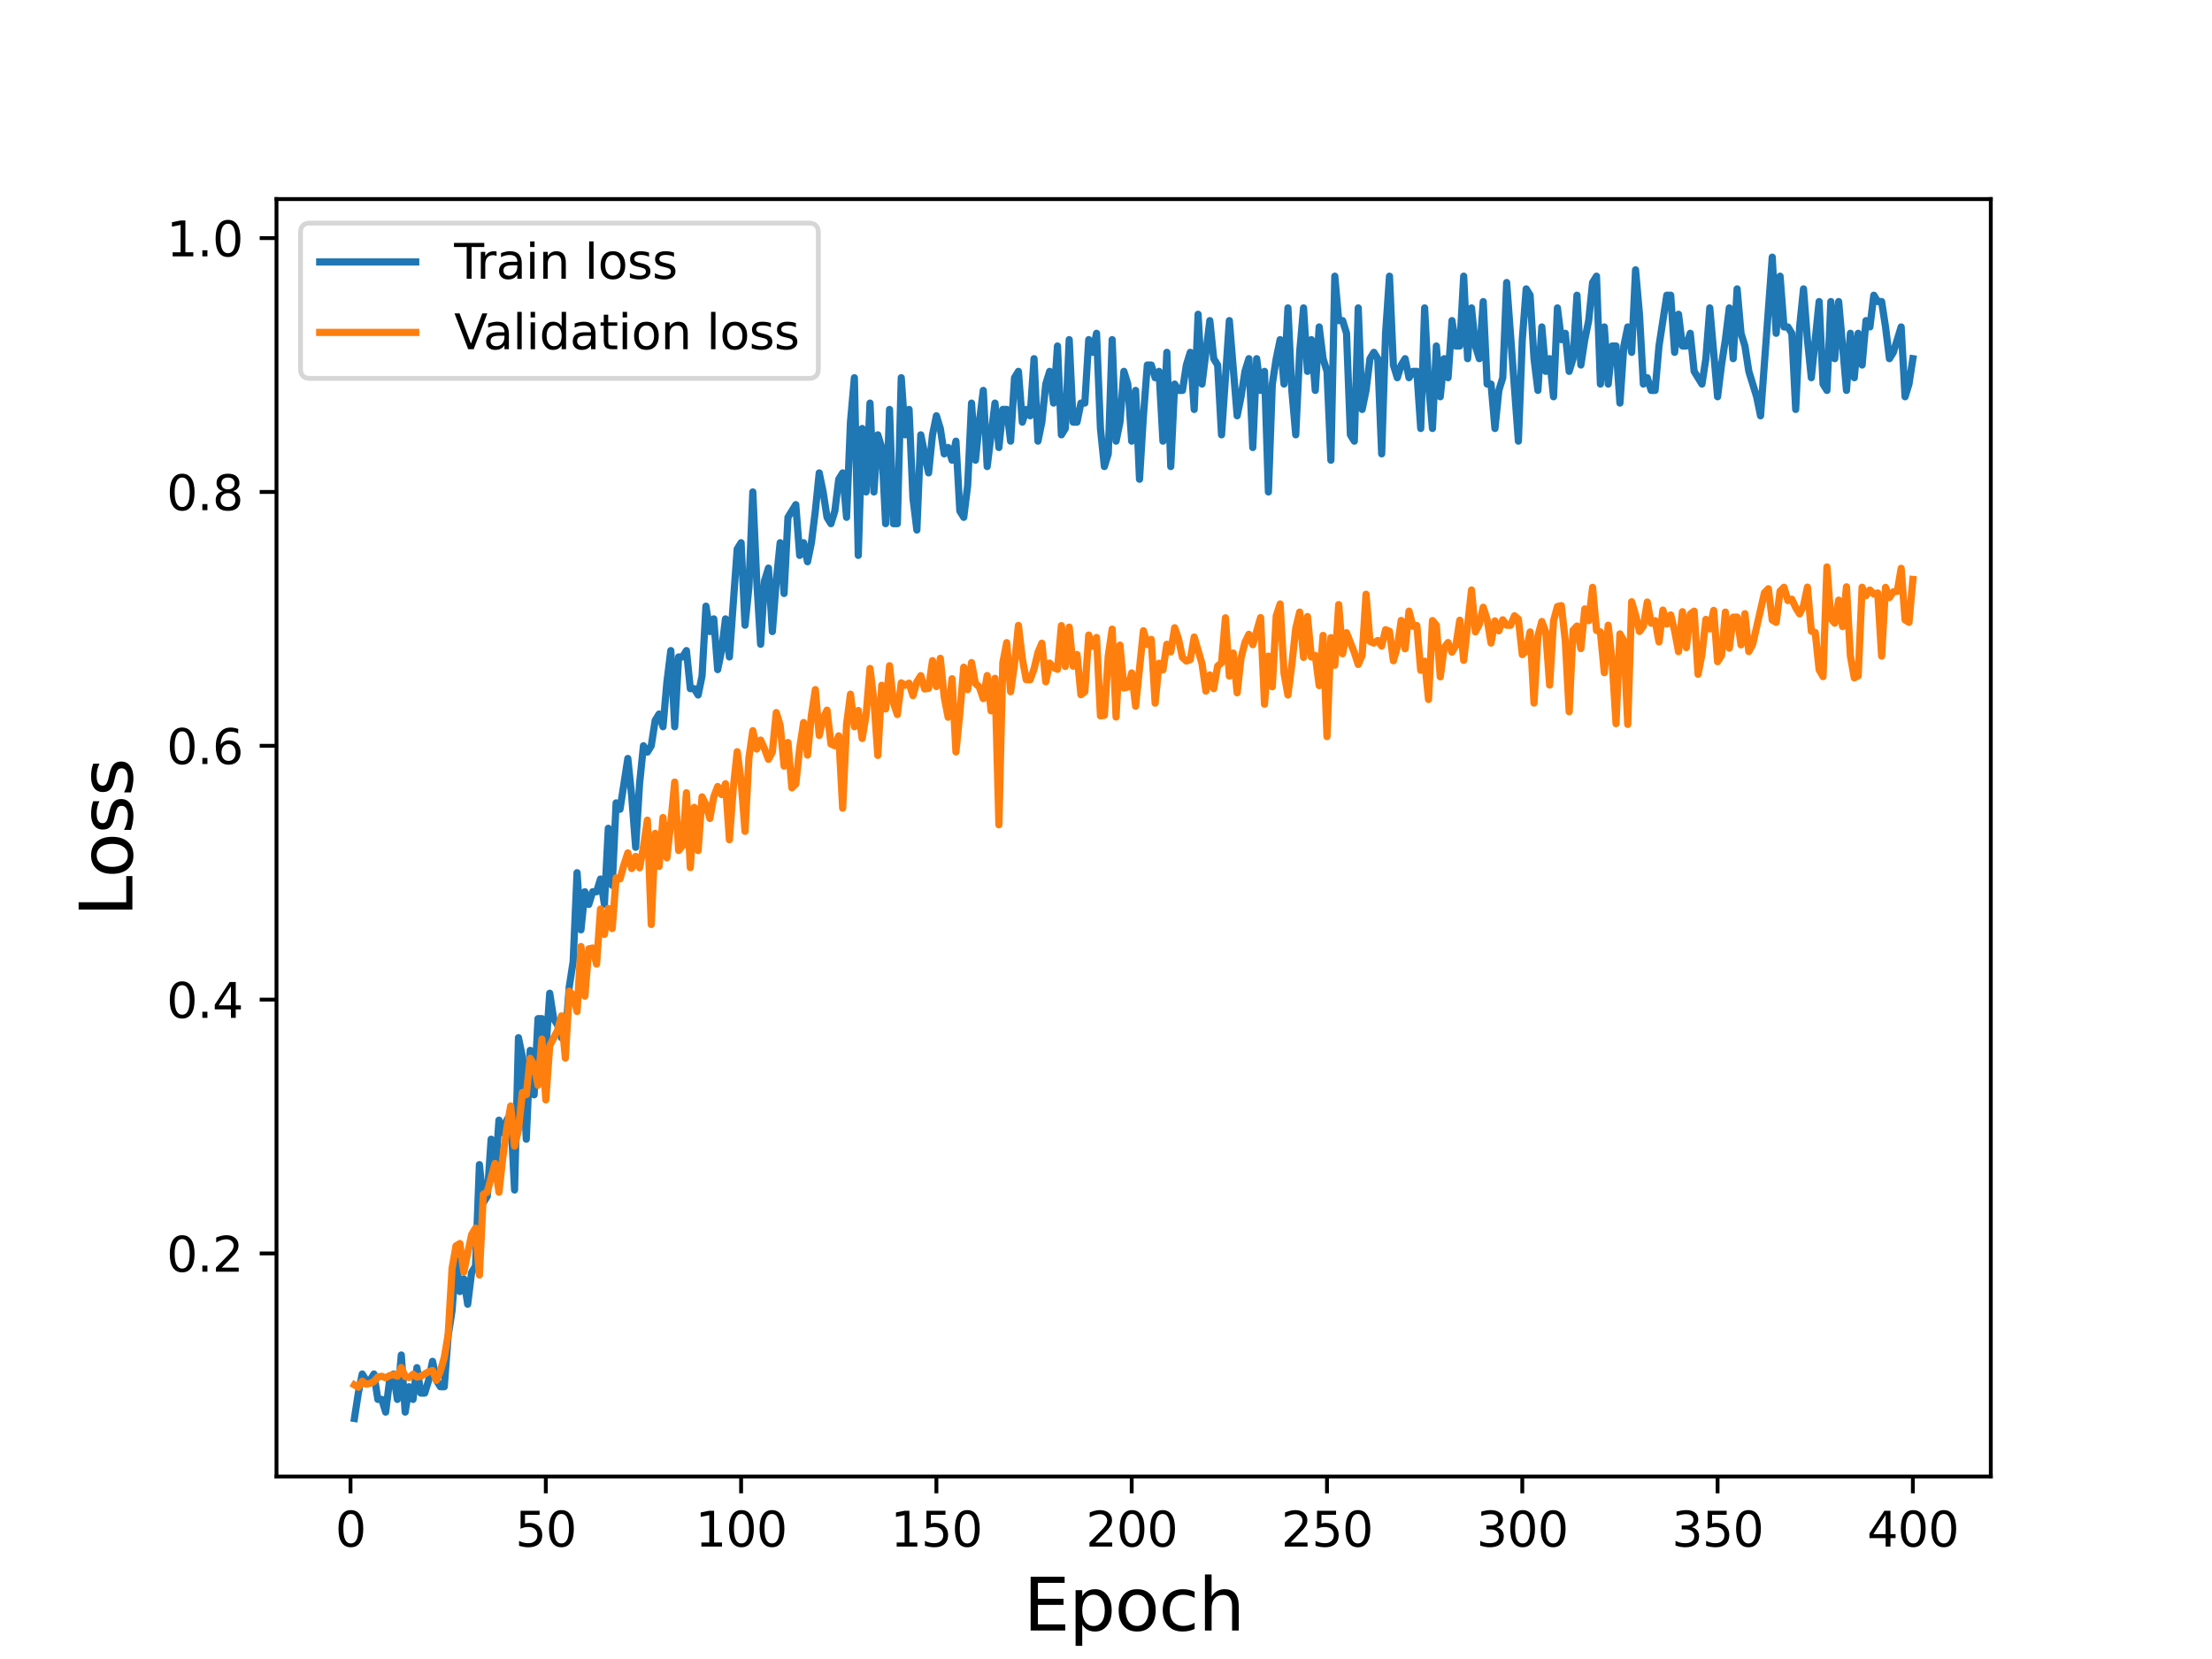 <?xml version="1.0" encoding="utf-8" standalone="no"?>
<!DOCTYPE svg PUBLIC "-//W3C//DTD SVG 1.1//EN"
  "http://www.w3.org/Graphics/SVG/1.1/DTD/svg11.dtd">
<svg height="345.6pt" version="1.1" viewBox="0 0 460.8 345.6" width="460.8pt" xmlns="http://www.w3.org/2000/svg" xmlns:xlink="http://www.w3.org/1999/xlink">
 <defs>
  <style type="text/css">*{stroke-linecap:butt;stroke-linejoin:round;}</style>
 </defs>
 <g id="figure_1">
  <g id="patch_1">
   <path d="M 0 345.6 
L 460.8 345.6 
L 460.8 0 
L 0 0 
z
" style="fill:#ffffff;"/>
  </g>
  <g id="axes_1">
   <g id="patch_2">
    <path d="M 57.6 307.584 
L 414.72 307.584 
L 414.72 41.472 
L 57.6 41.472 
z
" style="fill:#ffffff;"/>
   </g>
   <g id="matplotlib.axis_1">
    <g id="xtick_1">
     <g id="line2d_1">
      <defs>
       <path d="M 0 0 
L 0 3.5 
" id="m68adfc2b85" style="stroke:#000000;stroke-width:0.8;"/>
      </defs>
      <g>
       <use style="stroke:#000000;stroke-width:0.8;" x="73.019" xlink:href="#m68adfc2b85" y="307.584"/>
      </g>
     </g>
     <g id="text_1">
      <!-- 0 -->
      <g transform="translate(69.838 322.182)scale(0.1 -0.1)">
       <defs>
        <path d="M 2034 4250 
Q 1547 4250 1301 3770 
Q 1056 3291 1056 2328 
Q 1056 1369 1301 889 
Q 1547 409 2034 409 
Q 2525 409 2770 889 
Q 3016 1369 3016 2328 
Q 3016 3291 2770 3770 
Q 2525 4250 2034 4250 
z
M 2034 4750 
Q 2819 4750 3233 4129 
Q 3647 3509 3647 2328 
Q 3647 1150 3233 529 
Q 2819 -91 2034 -91 
Q 1250 -91 836 529 
Q 422 1150 422 2328 
Q 422 3509 836 4129 
Q 1250 4750 2034 4750 
z
" id="DejaVuSans-30" transform="scale(0.016)"/>
       </defs>
       <use xlink:href="#DejaVuSans-30"/>
      </g>
     </g>
    </g>
    <g id="xtick_2">
     <g id="line2d_2">
      <g>
       <use style="stroke:#000000;stroke-width:0.8;" x="113.703" xlink:href="#m68adfc2b85" y="307.584"/>
      </g>
     </g>
     <g id="text_2">
      <!-- 50 -->
      <g transform="translate(107.34 322.182)scale(0.1 -0.1)">
       <defs>
        <path d="M 691 4666 
L 3169 4666 
L 3169 4134 
L 1269 4134 
L 1269 2991 
Q 1406 3038 1543 3061 
Q 1681 3084 1819 3084 
Q 2600 3084 3056 2656 
Q 3513 2228 3513 1497 
Q 3513 744 3044 326 
Q 2575 -91 1722 -91 
Q 1428 -91 1123 -41 
Q 819 9 494 109 
L 494 744 
Q 775 591 1075 516 
Q 1375 441 1709 441 
Q 2250 441 2565 725 
Q 2881 1009 2881 1497 
Q 2881 1984 2565 2268 
Q 2250 2553 1709 2553 
Q 1456 2553 1204 2497 
Q 953 2441 691 2322 
L 691 4666 
z
" id="DejaVuSans-35" transform="scale(0.016)"/>
       </defs>
       <use xlink:href="#DejaVuSans-35"/>
       <use x="63.623" xlink:href="#DejaVuSans-30"/>
      </g>
     </g>
    </g>
    <g id="xtick_3">
     <g id="line2d_3">
      <g>
       <use style="stroke:#000000;stroke-width:0.8;" x="154.386" xlink:href="#m68adfc2b85" y="307.584"/>
      </g>
     </g>
     <g id="text_3">
      <!-- 100 -->
      <g transform="translate(144.842 322.182)scale(0.1 -0.1)">
       <defs>
        <path d="M 794 531 
L 1825 531 
L 1825 4091 
L 703 3866 
L 703 4441 
L 1819 4666 
L 2450 4666 
L 2450 531 
L 3481 531 
L 3481 0 
L 794 0 
L 794 531 
z
" id="DejaVuSans-31" transform="scale(0.016)"/>
       </defs>
       <use xlink:href="#DejaVuSans-31"/>
       <use x="63.623" xlink:href="#DejaVuSans-30"/>
       <use x="127.246" xlink:href="#DejaVuSans-30"/>
      </g>
     </g>
    </g>
    <g id="xtick_4">
     <g id="line2d_4">
      <g>
       <use style="stroke:#000000;stroke-width:0.8;" x="195.07" xlink:href="#m68adfc2b85" y="307.584"/>
      </g>
     </g>
     <g id="text_4">
      <!-- 150 -->
      <g transform="translate(185.526 322.182)scale(0.1 -0.1)">
       <use xlink:href="#DejaVuSans-31"/>
       <use x="63.623" xlink:href="#DejaVuSans-35"/>
       <use x="127.246" xlink:href="#DejaVuSans-30"/>
      </g>
     </g>
    </g>
    <g id="xtick_5">
     <g id="line2d_5">
      <g>
       <use style="stroke:#000000;stroke-width:0.8;" x="235.753" xlink:href="#m68adfc2b85" y="307.584"/>
      </g>
     </g>
     <g id="text_5">
      <!-- 200 -->
      <g transform="translate(226.209 322.182)scale(0.1 -0.1)">
       <defs>
        <path d="M 1228 531 
L 3431 531 
L 3431 0 
L 469 0 
L 469 531 
Q 828 903 1448 1529 
Q 2069 2156 2228 2338 
Q 2531 2678 2651 2914 
Q 2772 3150 2772 3378 
Q 2772 3750 2511 3984 
Q 2250 4219 1831 4219 
Q 1534 4219 1204 4116 
Q 875 4013 500 3803 
L 500 4441 
Q 881 4594 1212 4672 
Q 1544 4750 1819 4750 
Q 2544 4750 2975 4387 
Q 3406 4025 3406 3419 
Q 3406 3131 3298 2873 
Q 3191 2616 2906 2266 
Q 2828 2175 2409 1742 
Q 1991 1309 1228 531 
z
" id="DejaVuSans-32" transform="scale(0.016)"/>
       </defs>
       <use xlink:href="#DejaVuSans-32"/>
       <use x="63.623" xlink:href="#DejaVuSans-30"/>
       <use x="127.246" xlink:href="#DejaVuSans-30"/>
      </g>
     </g>
    </g>
    <g id="xtick_6">
     <g id="line2d_6">
      <g>
       <use style="stroke:#000000;stroke-width:0.8;" x="276.437" xlink:href="#m68adfc2b85" y="307.584"/>
      </g>
     </g>
     <g id="text_6">
      <!-- 250 -->
      <g transform="translate(266.893 322.182)scale(0.1 -0.1)">
       <use xlink:href="#DejaVuSans-32"/>
       <use x="63.623" xlink:href="#DejaVuSans-35"/>
       <use x="127.246" xlink:href="#DejaVuSans-30"/>
      </g>
     </g>
    </g>
    <g id="xtick_7">
     <g id="line2d_7">
      <g>
       <use style="stroke:#000000;stroke-width:0.8;" x="317.12" xlink:href="#m68adfc2b85" y="307.584"/>
      </g>
     </g>
     <g id="text_7">
      <!-- 300 -->
      <g transform="translate(307.576 322.182)scale(0.1 -0.1)">
       <defs>
        <path d="M 2597 2516 
Q 3050 2419 3304 2112 
Q 3559 1806 3559 1356 
Q 3559 666 3084 287 
Q 2609 -91 1734 -91 
Q 1441 -91 1130 -33 
Q 819 25 488 141 
L 488 750 
Q 750 597 1062 519 
Q 1375 441 1716 441 
Q 2309 441 2620 675 
Q 2931 909 2931 1356 
Q 2931 1769 2642 2001 
Q 2353 2234 1838 2234 
L 1294 2234 
L 1294 2753 
L 1863 2753 
Q 2328 2753 2575 2939 
Q 2822 3125 2822 3475 
Q 2822 3834 2567 4026 
Q 2313 4219 1838 4219 
Q 1578 4219 1281 4162 
Q 984 4106 628 3988 
L 628 4550 
Q 988 4650 1302 4700 
Q 1616 4750 1894 4750 
Q 2613 4750 3031 4423 
Q 3450 4097 3450 3541 
Q 3450 3153 3228 2886 
Q 3006 2619 2597 2516 
z
" id="DejaVuSans-33" transform="scale(0.016)"/>
       </defs>
       <use xlink:href="#DejaVuSans-33"/>
       <use x="63.623" xlink:href="#DejaVuSans-30"/>
       <use x="127.246" xlink:href="#DejaVuSans-30"/>
      </g>
     </g>
    </g>
    <g id="xtick_8">
     <g id="line2d_8">
      <g>
       <use style="stroke:#000000;stroke-width:0.8;" x="357.804" xlink:href="#m68adfc2b85" y="307.584"/>
      </g>
     </g>
     <g id="text_8">
      <!-- 350 -->
      <g transform="translate(348.26 322.182)scale(0.1 -0.1)">
       <use xlink:href="#DejaVuSans-33"/>
       <use x="63.623" xlink:href="#DejaVuSans-35"/>
       <use x="127.246" xlink:href="#DejaVuSans-30"/>
      </g>
     </g>
    </g>
    <g id="xtick_9">
     <g id="line2d_9">
      <g>
       <use style="stroke:#000000;stroke-width:0.8;" x="398.487" xlink:href="#m68adfc2b85" y="307.584"/>
      </g>
     </g>
     <g id="text_9">
      <!-- 400 -->
      <g transform="translate(388.944 322.182)scale(0.1 -0.1)">
       <defs>
        <path d="M 2419 4116 
L 825 1625 
L 2419 1625 
L 2419 4116 
z
M 2253 4666 
L 3047 4666 
L 3047 1625 
L 3713 1625 
L 3713 1100 
L 3047 1100 
L 3047 0 
L 2419 0 
L 2419 1100 
L 313 1100 
L 313 1709 
L 2253 4666 
z
" id="DejaVuSans-34" transform="scale(0.016)"/>
       </defs>
       <use xlink:href="#DejaVuSans-34"/>
       <use x="63.623" xlink:href="#DejaVuSans-30"/>
       <use x="127.246" xlink:href="#DejaVuSans-30"/>
      </g>
     </g>
    </g>
    <g id="text_10">
     <!-- Epoch -->
     <g transform="translate(213.194 339.66)scale(0.15 -0.15)">
      <defs>
       <path d="M 628 4666 
L 3578 4666 
L 3578 4134 
L 1259 4134 
L 1259 2753 
L 3481 2753 
L 3481 2222 
L 1259 2222 
L 1259 531 
L 3634 531 
L 3634 0 
L 628 0 
L 628 4666 
z
" id="DejaVuSans-45" transform="scale(0.016)"/>
       <path d="M 1159 525 
L 1159 -1331 
L 581 -1331 
L 581 3500 
L 1159 3500 
L 1159 2969 
Q 1341 3281 1617 3432 
Q 1894 3584 2278 3584 
Q 2916 3584 3314 3078 
Q 3713 2572 3713 1747 
Q 3713 922 3314 415 
Q 2916 -91 2278 -91 
Q 1894 -91 1617 61 
Q 1341 213 1159 525 
z
M 3116 1747 
Q 3116 2381 2855 2742 
Q 2594 3103 2138 3103 
Q 1681 3103 1420 2742 
Q 1159 2381 1159 1747 
Q 1159 1113 1420 752 
Q 1681 391 2138 391 
Q 2594 391 2855 752 
Q 3116 1113 3116 1747 
z
" id="DejaVuSans-70" transform="scale(0.016)"/>
       <path d="M 1959 3097 
Q 1497 3097 1228 2736 
Q 959 2375 959 1747 
Q 959 1119 1226 758 
Q 1494 397 1959 397 
Q 2419 397 2687 759 
Q 2956 1122 2956 1747 
Q 2956 2369 2687 2733 
Q 2419 3097 1959 3097 
z
M 1959 3584 
Q 2709 3584 3137 3096 
Q 3566 2609 3566 1747 
Q 3566 888 3137 398 
Q 2709 -91 1959 -91 
Q 1206 -91 779 398 
Q 353 888 353 1747 
Q 353 2609 779 3096 
Q 1206 3584 1959 3584 
z
" id="DejaVuSans-6f" transform="scale(0.016)"/>
       <path d="M 3122 3366 
L 3122 2828 
Q 2878 2963 2633 3030 
Q 2388 3097 2138 3097 
Q 1578 3097 1268 2742 
Q 959 2388 959 1747 
Q 959 1106 1268 751 
Q 1578 397 2138 397 
Q 2388 397 2633 464 
Q 2878 531 3122 666 
L 3122 134 
Q 2881 22 2623 -34 
Q 2366 -91 2075 -91 
Q 1284 -91 818 406 
Q 353 903 353 1747 
Q 353 2603 823 3093 
Q 1294 3584 2113 3584 
Q 2378 3584 2631 3529 
Q 2884 3475 3122 3366 
z
" id="DejaVuSans-63" transform="scale(0.016)"/>
       <path d="M 3513 2113 
L 3513 0 
L 2938 0 
L 2938 2094 
Q 2938 2591 2744 2837 
Q 2550 3084 2163 3084 
Q 1697 3084 1428 2787 
Q 1159 2491 1159 1978 
L 1159 0 
L 581 0 
L 581 4863 
L 1159 4863 
L 1159 2956 
Q 1366 3272 1645 3428 
Q 1925 3584 2291 3584 
Q 2894 3584 3203 3211 
Q 3513 2838 3513 2113 
z
" id="DejaVuSans-68" transform="scale(0.016)"/>
      </defs>
      <use xlink:href="#DejaVuSans-45"/>
      <use x="63.184" xlink:href="#DejaVuSans-70"/>
      <use x="126.66" xlink:href="#DejaVuSans-6f"/>
      <use x="187.842" xlink:href="#DejaVuSans-63"/>
      <use x="242.822" xlink:href="#DejaVuSans-68"/>
     </g>
    </g>
   </g>
   <g id="matplotlib.axis_2">
    <g id="ytick_1">
     <g id="line2d_10">
      <defs>
       <path d="M 0 0 
L -3.5 0 
" id="m364d151ed8" style="stroke:#000000;stroke-width:0.8;"/>
      </defs>
      <g>
       <use style="stroke:#000000;stroke-width:0.8;" x="57.6" xlink:href="#m364d151ed8" y="261.117"/>
      </g>
     </g>
     <g id="text_11">
      <!-- 0.2 -->
      <g transform="translate(34.697 264.916)scale(0.1 -0.1)">
       <defs>
        <path d="M 684 794 
L 1344 794 
L 1344 0 
L 684 0 
L 684 794 
z
" id="DejaVuSans-2e" transform="scale(0.016)"/>
       </defs>
       <use xlink:href="#DejaVuSans-30"/>
       <use x="63.623" xlink:href="#DejaVuSans-2e"/>
       <use x="95.41" xlink:href="#DejaVuSans-32"/>
      </g>
     </g>
    </g>
    <g id="ytick_2">
     <g id="line2d_11">
      <g>
       <use style="stroke:#000000;stroke-width:0.8;" x="57.6" xlink:href="#m364d151ed8" y="208.238"/>
      </g>
     </g>
     <g id="text_12">
      <!-- 0.4 -->
      <g transform="translate(34.697 212.037)scale(0.1 -0.1)">
       <use xlink:href="#DejaVuSans-30"/>
       <use x="63.623" xlink:href="#DejaVuSans-2e"/>
       <use x="95.41" xlink:href="#DejaVuSans-34"/>
      </g>
     </g>
    </g>
    <g id="ytick_3">
     <g id="line2d_12">
      <g>
       <use style="stroke:#000000;stroke-width:0.8;" x="57.6" xlink:href="#m364d151ed8" y="155.359"/>
      </g>
     </g>
     <g id="text_13">
      <!-- 0.6 -->
      <g transform="translate(34.697 159.159)scale(0.1 -0.1)">
       <defs>
        <path d="M 2113 2584 
Q 1688 2584 1439 2293 
Q 1191 2003 1191 1497 
Q 1191 994 1439 701 
Q 1688 409 2113 409 
Q 2538 409 2786 701 
Q 3034 994 3034 1497 
Q 3034 2003 2786 2293 
Q 2538 2584 2113 2584 
z
M 3366 4563 
L 3366 3988 
Q 3128 4100 2886 4159 
Q 2644 4219 2406 4219 
Q 1781 4219 1451 3797 
Q 1122 3375 1075 2522 
Q 1259 2794 1537 2939 
Q 1816 3084 2150 3084 
Q 2853 3084 3261 2657 
Q 3669 2231 3669 1497 
Q 3669 778 3244 343 
Q 2819 -91 2113 -91 
Q 1303 -91 875 529 
Q 447 1150 447 2328 
Q 447 3434 972 4092 
Q 1497 4750 2381 4750 
Q 2619 4750 2861 4703 
Q 3103 4656 3366 4563 
z
" id="DejaVuSans-36" transform="scale(0.016)"/>
       </defs>
       <use xlink:href="#DejaVuSans-30"/>
       <use x="63.623" xlink:href="#DejaVuSans-2e"/>
       <use x="95.41" xlink:href="#DejaVuSans-36"/>
      </g>
     </g>
    </g>
    <g id="ytick_4">
     <g id="line2d_13">
      <g>
       <use style="stroke:#000000;stroke-width:0.8;" x="57.6" xlink:href="#m364d151ed8" y="102.481"/>
      </g>
     </g>
     <g id="text_14">
      <!-- 0.8 -->
      <g transform="translate(34.697 106.28)scale(0.1 -0.1)">
       <defs>
        <path d="M 2034 2216 
Q 1584 2216 1326 1975 
Q 1069 1734 1069 1313 
Q 1069 891 1326 650 
Q 1584 409 2034 409 
Q 2484 409 2743 651 
Q 3003 894 3003 1313 
Q 3003 1734 2745 1975 
Q 2488 2216 2034 2216 
z
M 1403 2484 
Q 997 2584 770 2862 
Q 544 3141 544 3541 
Q 544 4100 942 4425 
Q 1341 4750 2034 4750 
Q 2731 4750 3128 4425 
Q 3525 4100 3525 3541 
Q 3525 3141 3298 2862 
Q 3072 2584 2669 2484 
Q 3125 2378 3379 2068 
Q 3634 1759 3634 1313 
Q 3634 634 3220 271 
Q 2806 -91 2034 -91 
Q 1263 -91 848 271 
Q 434 634 434 1313 
Q 434 1759 690 2068 
Q 947 2378 1403 2484 
z
M 1172 3481 
Q 1172 3119 1398 2916 
Q 1625 2713 2034 2713 
Q 2441 2713 2670 2916 
Q 2900 3119 2900 3481 
Q 2900 3844 2670 4047 
Q 2441 4250 2034 4250 
Q 1625 4250 1398 4047 
Q 1172 3844 1172 3481 
z
" id="DejaVuSans-38" transform="scale(0.016)"/>
       </defs>
       <use xlink:href="#DejaVuSans-30"/>
       <use x="63.623" xlink:href="#DejaVuSans-2e"/>
       <use x="95.41" xlink:href="#DejaVuSans-38"/>
      </g>
     </g>
    </g>
    <g id="ytick_5">
     <g id="line2d_14">
      <g>
       <use style="stroke:#000000;stroke-width:0.8;" x="57.6" xlink:href="#m364d151ed8" y="49.602"/>
      </g>
     </g>
     <g id="text_15">
      <!-- 1.0 -->
      <g transform="translate(34.697 53.401)scale(0.1 -0.1)">
       <use xlink:href="#DejaVuSans-31"/>
       <use x="63.623" xlink:href="#DejaVuSans-2e"/>
       <use x="95.41" xlink:href="#DejaVuSans-30"/>
      </g>
     </g>
    </g>
    <g id="text_16">
     <!-- Loss -->
     <g transform="translate(27.577 190.979)rotate(-90)scale(0.15 -0.15)">
      <defs>
       <path d="M 628 4666 
L 1259 4666 
L 1259 531 
L 3531 531 
L 3531 0 
L 628 0 
L 628 4666 
z
" id="DejaVuSans-4c" transform="scale(0.016)"/>
       <path d="M 2834 3397 
L 2834 2853 
Q 2591 2978 2328 3040 
Q 2066 3103 1784 3103 
Q 1356 3103 1142 2972 
Q 928 2841 928 2578 
Q 928 2378 1081 2264 
Q 1234 2150 1697 2047 
L 1894 2003 
Q 2506 1872 2764 1633 
Q 3022 1394 3022 966 
Q 3022 478 2636 193 
Q 2250 -91 1575 -91 
Q 1294 -91 989 -36 
Q 684 19 347 128 
L 347 722 
Q 666 556 975 473 
Q 1284 391 1588 391 
Q 1994 391 2212 530 
Q 2431 669 2431 922 
Q 2431 1156 2273 1281 
Q 2116 1406 1581 1522 
L 1381 1569 
Q 847 1681 609 1914 
Q 372 2147 372 2553 
Q 372 3047 722 3315 
Q 1072 3584 1716 3584 
Q 2034 3584 2315 3537 
Q 2597 3491 2834 3397 
z
" id="DejaVuSans-73" transform="scale(0.016)"/>
      </defs>
      <use xlink:href="#DejaVuSans-4c"/>
      <use x="53.963" xlink:href="#DejaVuSans-6f"/>
      <use x="115.145" xlink:href="#DejaVuSans-73"/>
      <use x="167.244" xlink:href="#DejaVuSans-73"/>
     </g>
    </g>
   </g>
   <g id="line2d_15">
    <path clip-path="url(#p3777358e24)" d="M 73.833 295.488 
L 74.646 290.2 
L 75.46 286.234 
L 76.274 287.556 
L 77.087 287.556 
L 77.901 286.234 
L 78.715 291.522 
L 79.528 291.522 
L 80.342 294.166 
L 81.156 287.556 
L 81.969 286.234 
L 82.783 291.522 
L 83.597 282.268 
L 84.41 294.166 
L 85.224 288.878 
L 86.038 291.522 
L 86.851 284.912 
L 87.665 290.2 
L 88.479 290.2 
L 89.292 287.556 
L 90.106 283.59 
L 90.92 287.556 
L 91.733 288.878 
L 92.547 288.878 
L 93.361 278.302 
L 94.174 273.015 
L 94.988 262.439 
L 95.802 269.049 
L 96.616 266.405 
L 97.429 271.693 
L 98.243 265.083 
L 99.057 263.761 
L 99.87 242.609 
L 100.684 250.541 
L 101.498 249.219 
L 102.311 237.321 
L 103.125 245.253 
L 103.939 233.356 
L 104.752 235.999 
L 105.566 233.356 
L 106.38 232.034 
L 107.193 247.897 
L 108.007 216.17 
L 108.821 220.136 
L 109.634 237.321 
L 110.448 218.814 
L 111.262 228.068 
L 112.075 212.204 
L 112.889 212.204 
L 113.703 218.814 
L 114.516 206.916 
L 115.33 212.204 
L 116.144 213.526 
L 116.957 216.17 
L 117.771 216.17 
L 118.585 205.594 
L 119.398 200.306 
L 120.212 181.799 
L 121.026 193.697 
L 121.839 185.765 
L 122.653 188.409 
L 123.467 185.765 
L 124.28 185.765 
L 125.094 183.121 
L 125.908 188.409 
L 126.721 172.545 
L 127.535 184.443 
L 128.349 167.257 
L 129.162 168.579 
L 130.79 158.003 
L 131.603 165.935 
L 132.417 176.511 
L 133.231 163.291 
L 134.044 155.359 
L 134.858 156.681 
L 135.672 155.359 
L 136.485 150.072 
L 137.299 148.75 
L 138.113 151.394 
L 138.926 142.14 
L 139.74 135.53 
L 140.554 151.394 
L 141.367 136.852 
L 142.181 136.852 
L 142.995 135.53 
L 143.808 143.462 
L 144.622 143.462 
L 145.436 144.784 
L 146.249 140.818 
L 147.063 126.276 
L 147.877 131.564 
L 148.69 128.92 
L 149.504 139.496 
L 150.318 135.53 
L 151.131 128.92 
L 151.945 136.852 
L 153.572 114.378 
L 154.386 113.057 
L 155.2 130.242 
L 156.013 122.31 
L 156.827 102.481 
L 157.641 120.988 
L 158.454 134.208 
L 159.268 120.988 
L 160.082 118.344 
L 160.895 131.564 
L 161.709 120.988 
L 162.523 113.057 
L 163.336 123.632 
L 164.15 107.769 
L 165.777 105.125 
L 166.591 115.7 
L 167.405 113.057 
L 168.219 117.022 
L 169.032 113.057 
L 169.846 106.447 
L 170.66 98.515 
L 171.473 102.481 
L 172.287 107.769 
L 173.101 109.091 
L 173.914 106.447 
L 174.728 99.837 
L 175.542 98.515 
L 176.355 107.769 
L 177.169 87.939 
L 177.983 78.685 
L 178.796 115.7 
L 179.61 89.261 
L 180.424 102.481 
L 181.237 83.973 
L 182.051 102.481 
L 182.865 90.583 
L 183.678 93.227 
L 184.492 109.091 
L 185.306 85.295 
L 186.119 109.091 
L 186.933 109.091 
L 187.747 78.685 
L 188.56 90.583 
L 189.374 85.295 
L 190.188 103.803 
L 191.001 110.413 
L 191.815 90.583 
L 193.442 98.515 
L 194.256 90.583 
L 195.07 86.617 
L 195.883 89.261 
L 196.697 94.549 
L 197.511 93.227 
L 198.324 95.871 
L 199.138 91.905 
L 199.952 106.447 
L 200.765 107.769 
L 201.579 101.159 
L 202.393 83.973 
L 203.206 95.871 
L 204.02 87.939 
L 204.834 81.329 
L 205.647 97.193 
L 207.275 83.973 
L 208.088 93.227 
L 208.902 85.295 
L 209.716 85.295 
L 210.529 91.905 
L 211.343 78.685 
L 212.157 77.363 
L 212.97 87.939 
L 213.784 85.295 
L 214.598 86.617 
L 215.411 74.719 
L 216.225 91.905 
L 217.039 87.939 
L 217.852 80.007 
L 218.666 77.363 
L 219.48 83.973 
L 220.293 72.076 
L 221.107 90.583 
L 221.921 89.261 
L 222.734 70.754 
L 223.548 87.939 
L 224.362 87.939 
L 225.175 83.973 
L 225.989 83.973 
L 226.803 70.754 
L 227.616 73.398 
L 228.43 69.432 
L 229.244 89.261 
L 230.057 97.193 
L 230.871 94.549 
L 231.685 70.754 
L 232.498 91.905 
L 233.312 87.939 
L 234.126 77.363 
L 234.939 80.007 
L 235.753 91.905 
L 236.567 81.329 
L 237.381 99.837 
L 238.194 86.617 
L 239.008 76.041 
L 239.822 76.041 
L 240.635 78.685 
L 241.449 77.363 
L 242.263 91.905 
L 243.076 73.398 
L 243.89 97.193 
L 244.704 80.007 
L 245.517 81.329 
L 246.331 81.329 
L 247.145 76.041 
L 247.958 73.398 
L 248.772 85.295 
L 249.586 65.466 
L 250.399 80.007 
L 252.027 66.788 
L 252.84 74.719 
L 253.654 76.041 
L 254.468 90.583 
L 256.095 66.788 
L 257.722 86.617 
L 258.536 82.651 
L 259.35 77.363 
L 260.163 74.719 
L 260.977 93.227 
L 261.791 74.719 
L 262.604 81.329 
L 263.418 77.363 
L 264.232 102.481 
L 265.045 80.007 
L 265.859 74.719 
L 266.673 70.754 
L 267.486 80.007 
L 268.3 64.144 
L 269.114 81.329 
L 269.927 90.583 
L 270.741 73.398 
L 271.555 64.144 
L 272.368 77.363 
L 273.182 70.754 
L 273.996 81.329 
L 274.809 68.11 
L 275.623 74.719 
L 276.437 77.363 
L 277.25 95.871 
L 278.064 57.534 
L 278.878 66.788 
L 279.691 66.788 
L 280.505 69.432 
L 281.319 90.583 
L 282.132 91.905 
L 282.946 64.144 
L 283.76 85.295 
L 284.573 81.329 
L 285.387 74.719 
L 286.201 73.398 
L 287.014 74.719 
L 287.828 94.549 
L 288.642 69.432 
L 289.455 57.534 
L 290.269 76.041 
L 291.083 78.685 
L 291.896 76.041 
L 292.71 74.719 
L 293.524 78.685 
L 294.337 77.363 
L 295.151 77.363 
L 295.965 89.261 
L 296.778 64.144 
L 297.592 80.007 
L 298.406 89.261 
L 299.219 72.076 
L 300.033 82.651 
L 300.847 74.719 
L 301.66 78.685 
L 302.474 66.788 
L 303.288 72.076 
L 304.101 72.076 
L 304.915 57.534 
L 305.729 74.719 
L 306.543 64.144 
L 307.356 72.076 
L 308.17 74.719 
L 308.984 62.822 
L 309.797 80.007 
L 310.611 80.007 
L 311.425 89.261 
L 312.238 81.329 
L 313.052 78.685 
L 313.866 58.856 
L 316.307 91.905 
L 317.12 70.754 
L 317.934 60.178 
L 318.748 61.5 
L 319.561 74.719 
L 320.375 81.329 
L 321.189 68.11 
L 322.002 77.363 
L 322.816 74.719 
L 323.63 82.651 
L 324.443 64.144 
L 325.257 70.754 
L 326.071 69.432 
L 326.884 77.363 
L 327.698 74.719 
L 328.512 61.5 
L 329.325 76.041 
L 330.139 70.754 
L 330.953 66.788 
L 331.766 58.856 
L 332.58 57.534 
L 333.394 80.007 
L 334.207 68.11 
L 335.021 80.007 
L 335.835 72.076 
L 336.648 72.076 
L 337.462 83.973 
L 338.276 72.076 
L 339.089 68.11 
L 339.903 73.398 
L 340.717 56.212 
L 341.53 65.466 
L 342.344 80.007 
L 343.158 78.685 
L 343.971 81.329 
L 344.785 81.329 
L 345.599 72.076 
L 347.226 61.5 
L 348.04 61.5 
L 348.853 73.398 
L 349.667 65.466 
L 350.481 72.076 
L 351.294 72.076 
L 352.108 69.432 
L 352.922 77.363 
L 354.549 80.007 
L 355.363 74.719 
L 356.176 64.144 
L 357.804 82.651 
L 358.617 76.041 
L 359.431 70.754 
L 360.245 64.144 
L 361.058 74.719 
L 361.872 60.178 
L 362.686 69.432 
L 363.499 72.076 
L 364.313 77.363 
L 365.94 82.651 
L 366.754 86.617 
L 369.195 53.568 
L 370.009 69.432 
L 370.822 57.534 
L 371.636 68.11 
L 372.45 68.11 
L 373.263 69.432 
L 374.077 85.295 
L 374.891 68.11 
L 375.704 60.178 
L 376.518 70.754 
L 377.332 78.685 
L 378.959 62.822 
L 379.773 80.007 
L 380.587 81.329 
L 381.4 62.822 
L 382.214 74.719 
L 383.028 62.822 
L 384.655 81.329 
L 385.469 69.432 
L 386.282 78.685 
L 387.096 69.432 
L 387.91 76.041 
L 388.723 66.788 
L 389.537 68.11 
L 390.351 61.5 
L 391.164 62.822 
L 391.978 62.822 
L 392.792 68.11 
L 393.605 74.719 
L 394.419 73.398 
L 396.046 68.11 
L 396.86 82.651 
L 397.674 80.007 
L 398.487 74.719 
L 398.487 74.719 
" style="fill:none;stroke:#1f77b4;stroke-linecap:square;stroke-width:1.5;"/>
   </g>
   <g id="line2d_16">
    <path clip-path="url(#p3777358e24)" d="M 73.833 288.504 
L 74.646 288.988 
L 75.46 287.732 
L 76.274 288.349 
L 77.087 288.195 
L 77.901 287.799 
L 78.715 286.873 
L 79.528 286.697 
L 80.342 287.027 
L 81.156 286.565 
L 81.969 286.366 
L 82.783 286.697 
L 83.597 284.89 
L 84.41 286.763 
L 85.224 286.961 
L 86.038 286.278 
L 86.851 286.873 
L 87.665 286.697 
L 89.292 285.75 
L 90.106 285.507 
L 90.92 287.556 
L 91.733 285.639 
L 92.547 282.819 
L 93.361 277.994 
L 94.174 264.246 
L 94.988 259.553 
L 95.802 259.046 
L 96.616 264.951 
L 98.243 257.195 
L 99.057 255.851 
L 99.87 265.612 
L 100.684 248.778 
L 101.498 248.338 
L 103.125 242.367 
L 103.939 248.36 
L 104.752 241.045 
L 105.566 235.14 
L 106.38 230.403 
L 107.193 238.754 
L 108.007 235.316 
L 108.821 227.583 
L 109.634 228.046 
L 110.448 220.466 
L 111.262 221.854 
L 112.075 226.085 
L 112.889 216.456 
L 113.703 229.125 
L 114.516 217.844 
L 116.144 214.65 
L 116.957 211.631 
L 117.771 220.422 
L 118.585 206.476 
L 119.398 207.335 
L 120.212 210.706 
L 121.026 197.178 
L 121.839 207.511 
L 122.653 197.662 
L 123.467 197.486 
L 124.28 200.835 
L 125.094 189.378 
L 125.908 194.644 
L 126.721 189.246 
L 127.535 193.432 
L 128.349 182.878 
L 129.162 183.099 
L 129.976 180.146 
L 130.79 177.679 
L 131.603 180.94 
L 132.417 178.406 
L 133.231 180.785 
L 134.044 176.423 
L 134.858 170.849 
L 135.672 192.595 
L 136.485 173.603 
L 137.299 180.499 
L 138.113 170.298 
L 138.926 178.692 
L 139.74 171.377 
L 140.554 162.917 
L 141.367 177.172 
L 142.181 176.18 
L 142.995 165.142 
L 143.808 180.741 
L 144.622 168.183 
L 145.436 177.194 
L 146.249 166.001 
L 147.063 167.61 
L 147.877 170.496 
L 148.69 166.001 
L 149.504 163.842 
L 150.318 165.517 
L 151.131 163.269 
L 151.945 174.925 
L 152.759 164.129 
L 153.572 156.593 
L 154.386 162.696 
L 155.2 173.184 
L 156.013 157.849 
L 156.827 152.209 
L 157.641 156.042 
L 158.454 154.17 
L 159.268 155.998 
L 160.082 158.18 
L 160.895 156.659 
L 161.709 148.441 
L 162.523 151.085 
L 163.336 159.59 
L 164.15 154.676 
L 164.964 164.129 
L 165.777 163.335 
L 166.591 155.8 
L 167.405 150.512 
L 168.219 157.298 
L 169.032 148.992 
L 169.846 143.66 
L 170.66 153.2 
L 171.473 149.609 
L 172.287 147.934 
L 173.101 154.985 
L 173.914 155.359 
L 174.728 153.288 
L 175.542 168.359 
L 176.355 150.909 
L 177.169 144.607 
L 177.983 151.394 
L 178.796 148.001 
L 179.61 153.839 
L 180.424 148.926 
L 181.237 139.254 
L 182.051 145.885 
L 182.865 157.364 
L 183.678 142.757 
L 184.492 147.692 
L 185.306 138.681 
L 186.119 146.414 
L 186.933 148.86 
L 187.747 142.25 
L 188.56 142.757 
L 189.374 142.316 
L 190.188 144.916 
L 191.001 142.03 
L 191.815 140.752 
L 192.629 143.528 
L 193.442 143.396 
L 194.256 137.623 
L 195.07 143.021 
L 195.883 137.138 
L 196.697 145.202 
L 197.511 149.411 
L 198.324 141.391 
L 199.138 156.637 
L 199.952 148.573 
L 200.765 138.989 
L 201.579 143.66 
L 202.393 138.02 
L 203.206 142.382 
L 204.02 143.109 
L 204.834 145.533 
L 205.647 140.73 
L 206.461 148.089 
L 207.275 141.303 
L 208.088 171.818 
L 208.902 138.064 
L 209.716 133.878 
L 210.529 144.101 
L 211.343 138.306 
L 212.157 130.286 
L 212.97 137.226 
L 213.784 141.589 
L 214.598 141.611 
L 215.411 139.342 
L 216.225 135.927 
L 217.039 133.988 
L 217.852 142.03 
L 218.666 138.13 
L 219.48 139.055 
L 220.293 139.43 
L 221.107 130.33 
L 221.921 138.835 
L 222.734 130.639 
L 223.548 138.769 
L 224.362 136.345 
L 225.175 144.718 
L 225.989 144.101 
L 226.803 132.291 
L 227.616 134.649 
L 228.43 132.798 
L 229.244 149.124 
L 230.057 149.014 
L 230.871 136.588 
L 231.685 131.057 
L 232.498 149.367 
L 233.312 134.384 
L 234.126 143.33 
L 234.939 143.131 
L 235.753 140.179 
L 236.567 147.119 
L 238.194 131.388 
L 239.008 134.274 
L 239.822 133.194 
L 240.635 146.48 
L 241.449 138.174 
L 242.263 139.54 
L 243.076 134.208 
L 243.89 135.794 
L 244.704 130.771 
L 245.517 133.128 
L 246.331 136.962 
L 247.145 137.711 
L 247.958 137.403 
L 248.772 132.71 
L 250.399 138.262 
L 251.213 143.969 
L 252.027 140.598 
L 252.84 143.462 
L 253.654 138.769 
L 254.468 138.064 
L 255.281 128.7 
L 256.095 140.84 
L 256.909 136.037 
L 257.722 144.321 
L 258.536 137.05 
L 259.35 133.833 
L 260.163 132.137 
L 260.977 134.296 
L 262.604 128.656 
L 263.418 146.701 
L 264.232 136.676 
L 265.045 143.065 
L 265.859 128.325 
L 266.673 125.814 
L 267.486 140.267 
L 268.3 144.784 
L 269.114 138.394 
L 269.927 130.881 
L 270.741 127.51 
L 271.555 136.94 
L 272.368 128.435 
L 273.182 136.874 
L 273.996 136.543 
L 274.809 142.823 
L 275.623 132.357 
L 276.437 153.443 
L 277.25 132.842 
L 278.064 138.57 
L 278.878 125.946 
L 279.691 136.191 
L 280.505 131.806 
L 282.132 135.927 
L 282.946 138.416 
L 283.76 136.499 
L 284.573 123.786 
L 285.387 133.613 
L 286.201 133.966 
L 287.014 133.415 
L 287.828 134.583 
L 288.642 131.167 
L 289.455 131.52 
L 290.269 137.645 
L 291.083 134.781 
L 291.896 129.251 
L 292.71 135.155 
L 293.524 127.312 
L 294.337 130.462 
L 295.151 130.308 
L 295.965 139.628 
L 296.778 137.733 
L 297.592 145.709 
L 298.406 129.273 
L 299.219 130.264 
L 300.033 140.994 
L 300.847 134.913 
L 301.66 133.855 
L 302.474 135.86 
L 303.288 134.45 
L 304.101 129.207 
L 304.915 137.557 
L 306.543 122.905 
L 307.356 131.63 
L 308.17 130.044 
L 308.984 126.497 
L 309.797 129.074 
L 310.611 133.966 
L 311.425 129.339 
L 312.238 131.41 
L 313.052 129.118 
L 313.866 130.242 
L 314.679 130.264 
L 315.493 128.281 
L 316.307 128.964 
L 317.12 136.367 
L 317.934 135.574 
L 318.748 131.652 
L 319.561 146.458 
L 320.375 132.489 
L 321.189 129.471 
L 322.002 131.63 
L 322.816 142.713 
L 323.63 129.339 
L 324.443 126.342 
L 325.257 126.166 
L 326.071 133.437 
L 326.884 148.265 
L 327.698 131.3 
L 328.512 130.418 
L 329.325 135.111 
L 330.139 126.849 
L 330.953 129.295 
L 331.766 122.354 
L 332.58 131.322 
L 333.394 131.652 
L 334.207 140.135 
L 335.021 130.242 
L 335.835 137.755 
L 336.648 150.755 
L 337.462 132.049 
L 338.276 133.481 
L 339.089 150.909 
L 339.903 125.351 
L 340.717 128.105 
L 341.53 131.542 
L 342.344 130.44 
L 343.158 125.417 
L 343.971 129.823 
L 344.785 129.295 
L 345.599 133.723 
L 346.412 127.091 
L 347.226 130 
L 348.04 128.105 
L 348.853 131.41 
L 349.667 135.75 
L 350.481 127.422 
L 351.294 134.913 
L 352.108 127.929 
L 352.922 127.312 
L 353.735 140.465 
L 354.549 136.279 
L 355.363 129.03 
L 356.176 131.013 
L 356.99 127.158 
L 357.804 137.843 
L 358.617 136.566 
L 359.431 127.51 
L 360.245 135.023 
L 361.058 128.568 
L 361.872 128.546 
L 362.686 134.34 
L 363.499 127.841 
L 364.313 135.728 
L 365.127 134.186 
L 366.754 127.047 
L 367.568 123.478 
L 368.381 122.641 
L 369.195 129.162 
L 370.009 129.647 
L 370.822 123.148 
L 371.636 122.332 
L 372.45 125.108 
L 373.263 124.822 
L 374.077 126.563 
L 374.891 127.885 
L 375.704 126.188 
L 376.518 122.31 
L 377.332 131.476 
L 378.146 131.762 
L 378.959 139.518 
L 379.773 140.95 
L 380.587 118.102 
L 381.4 128.854 
L 382.214 129.823 
L 383.028 125.02 
L 383.841 130.529 
L 384.655 122.244 
L 385.469 136.632 
L 386.282 141.214 
L 387.096 140.796 
L 387.91 122.332 
L 388.723 124.095 
L 389.537 122.905 
L 390.351 123.764 
L 391.164 123.522 
L 391.978 136.676 
L 392.792 122.354 
L 393.605 124.492 
L 394.419 123.28 
L 395.233 123.192 
L 396.046 118.388 
L 396.86 129.14 
L 397.674 129.647 
L 398.487 120.702 
L 398.487 120.702 
" style="fill:none;stroke:#ff7f0e;stroke-linecap:square;stroke-width:1.5;"/>
   </g>
   <g id="patch_3">
    <path d="M 57.6 307.584 
L 57.6 41.472 
" style="fill:none;stroke:#000000;stroke-linecap:square;stroke-linejoin:miter;stroke-width:0.8;"/>
   </g>
   <g id="patch_4">
    <path d="M 414.72 307.584 
L 414.72 41.472 
" style="fill:none;stroke:#000000;stroke-linecap:square;stroke-linejoin:miter;stroke-width:0.8;"/>
   </g>
   <g id="patch_5">
    <path d="M 57.6 307.584 
L 414.72 307.584 
" style="fill:none;stroke:#000000;stroke-linecap:square;stroke-linejoin:miter;stroke-width:0.8;"/>
   </g>
   <g id="patch_6">
    <path d="M 57.6 41.472 
L 414.72 41.472 
" style="fill:none;stroke:#000000;stroke-linecap:square;stroke-linejoin:miter;stroke-width:0.8;"/>
   </g>
   <g id="legend_1">
    <g id="patch_7">
     <path d="M 64.6 78.828 
L 168.475 78.828 
Q 170.475 78.828 170.475 76.828 
L 170.475 48.472 
Q 170.475 46.472 168.475 46.472 
L 64.6 46.472 
Q 62.6 46.472 62.6 48.472 
L 62.6 76.828 
Q 62.6 78.828 64.6 78.828 
z
" style="fill:#ffffff;opacity:0.8;stroke:#cccccc;stroke-linejoin:miter;"/>
    </g>
    <g id="line2d_17">
     <path d="M 66.6 54.57 
L 86.6 54.57 
" style="fill:none;stroke:#1f77b4;stroke-linecap:square;stroke-width:1.5;"/>
    </g>
    <g id="line2d_18"/>
    <g id="text_17">
     <!-- Train loss -->
     <g transform="translate(94.6 58.07)scale(0.1 -0.1)">
      <defs>
       <path d="M -19 4666 
L 3928 4666 
L 3928 4134 
L 2272 4134 
L 2272 0 
L 1638 0 
L 1638 4134 
L -19 4134 
L -19 4666 
z
" id="DejaVuSans-54" transform="scale(0.016)"/>
       <path d="M 2631 2963 
Q 2534 3019 2420 3045 
Q 2306 3072 2169 3072 
Q 1681 3072 1420 2755 
Q 1159 2438 1159 1844 
L 1159 0 
L 581 0 
L 581 3500 
L 1159 3500 
L 1159 2956 
Q 1341 3275 1631 3429 
Q 1922 3584 2338 3584 
Q 2397 3584 2469 3576 
Q 2541 3569 2628 3553 
L 2631 2963 
z
" id="DejaVuSans-72" transform="scale(0.016)"/>
       <path d="M 2194 1759 
Q 1497 1759 1228 1600 
Q 959 1441 959 1056 
Q 959 750 1161 570 
Q 1363 391 1709 391 
Q 2188 391 2477 730 
Q 2766 1069 2766 1631 
L 2766 1759 
L 2194 1759 
z
M 3341 1997 
L 3341 0 
L 2766 0 
L 2766 531 
Q 2569 213 2275 61 
Q 1981 -91 1556 -91 
Q 1019 -91 701 211 
Q 384 513 384 1019 
Q 384 1609 779 1909 
Q 1175 2209 1959 2209 
L 2766 2209 
L 2766 2266 
Q 2766 2663 2505 2880 
Q 2244 3097 1772 3097 
Q 1472 3097 1187 3025 
Q 903 2953 641 2809 
L 641 3341 
Q 956 3463 1253 3523 
Q 1550 3584 1831 3584 
Q 2591 3584 2966 3190 
Q 3341 2797 3341 1997 
z
" id="DejaVuSans-61" transform="scale(0.016)"/>
       <path d="M 603 3500 
L 1178 3500 
L 1178 0 
L 603 0 
L 603 3500 
z
M 603 4863 
L 1178 4863 
L 1178 4134 
L 603 4134 
L 603 4863 
z
" id="DejaVuSans-69" transform="scale(0.016)"/>
       <path d="M 3513 2113 
L 3513 0 
L 2938 0 
L 2938 2094 
Q 2938 2591 2744 2837 
Q 2550 3084 2163 3084 
Q 1697 3084 1428 2787 
Q 1159 2491 1159 1978 
L 1159 0 
L 581 0 
L 581 3500 
L 1159 3500 
L 1159 2956 
Q 1366 3272 1645 3428 
Q 1925 3584 2291 3584 
Q 2894 3584 3203 3211 
Q 3513 2838 3513 2113 
z
" id="DejaVuSans-6e" transform="scale(0.016)"/>
       <path id="DejaVuSans-20" transform="scale(0.016)"/>
       <path d="M 603 4863 
L 1178 4863 
L 1178 0 
L 603 0 
L 603 4863 
z
" id="DejaVuSans-6c" transform="scale(0.016)"/>
      </defs>
      <use xlink:href="#DejaVuSans-54"/>
      <use x="46.334" xlink:href="#DejaVuSans-72"/>
      <use x="87.447" xlink:href="#DejaVuSans-61"/>
      <use x="148.727" xlink:href="#DejaVuSans-69"/>
      <use x="176.51" xlink:href="#DejaVuSans-6e"/>
      <use x="239.889" xlink:href="#DejaVuSans-20"/>
      <use x="271.676" xlink:href="#DejaVuSans-6c"/>
      <use x="299.459" xlink:href="#DejaVuSans-6f"/>
      <use x="360.641" xlink:href="#DejaVuSans-73"/>
      <use x="412.74" xlink:href="#DejaVuSans-73"/>
     </g>
    </g>
    <g id="line2d_19">
     <path d="M 66.6 69.249 
L 86.6 69.249 
" style="fill:none;stroke:#ff7f0e;stroke-linecap:square;stroke-width:1.5;"/>
    </g>
    <g id="line2d_20"/>
    <g id="text_18">
     <!-- Validation loss -->
     <g transform="translate(94.6 72.749)scale(0.1 -0.1)">
      <defs>
       <path d="M 1831 0 
L 50 4666 
L 709 4666 
L 2188 738 
L 3669 4666 
L 4325 4666 
L 2547 0 
L 1831 0 
z
" id="DejaVuSans-56" transform="scale(0.016)"/>
       <path d="M 2906 2969 
L 2906 4863 
L 3481 4863 
L 3481 0 
L 2906 0 
L 2906 525 
Q 2725 213 2448 61 
Q 2172 -91 1784 -91 
Q 1150 -91 751 415 
Q 353 922 353 1747 
Q 353 2572 751 3078 
Q 1150 3584 1784 3584 
Q 2172 3584 2448 3432 
Q 2725 3281 2906 2969 
z
M 947 1747 
Q 947 1113 1208 752 
Q 1469 391 1925 391 
Q 2381 391 2643 752 
Q 2906 1113 2906 1747 
Q 2906 2381 2643 2742 
Q 2381 3103 1925 3103 
Q 1469 3103 1208 2742 
Q 947 2381 947 1747 
z
" id="DejaVuSans-64" transform="scale(0.016)"/>
       <path d="M 1172 4494 
L 1172 3500 
L 2356 3500 
L 2356 3053 
L 1172 3053 
L 1172 1153 
Q 1172 725 1289 603 
Q 1406 481 1766 481 
L 2356 481 
L 2356 0 
L 1766 0 
Q 1100 0 847 248 
Q 594 497 594 1153 
L 594 3053 
L 172 3053 
L 172 3500 
L 594 3500 
L 594 4494 
L 1172 4494 
z
" id="DejaVuSans-74" transform="scale(0.016)"/>
      </defs>
      <use xlink:href="#DejaVuSans-56"/>
      <use x="60.658" xlink:href="#DejaVuSans-61"/>
      <use x="121.938" xlink:href="#DejaVuSans-6c"/>
      <use x="149.721" xlink:href="#DejaVuSans-69"/>
      <use x="177.504" xlink:href="#DejaVuSans-64"/>
      <use x="240.98" xlink:href="#DejaVuSans-61"/>
      <use x="302.26" xlink:href="#DejaVuSans-74"/>
      <use x="341.469" xlink:href="#DejaVuSans-69"/>
      <use x="369.252" xlink:href="#DejaVuSans-6f"/>
      <use x="430.434" xlink:href="#DejaVuSans-6e"/>
      <use x="493.812" xlink:href="#DejaVuSans-20"/>
      <use x="525.6" xlink:href="#DejaVuSans-6c"/>
      <use x="553.383" xlink:href="#DejaVuSans-6f"/>
      <use x="614.564" xlink:href="#DejaVuSans-73"/>
      <use x="666.664" xlink:href="#DejaVuSans-73"/>
     </g>
    </g>
   </g>
  </g>
 </g>
 <defs>
  <clipPath id="p3777358e24">
   <rect height="266.112" width="357.12" x="57.6" y="41.472"/>
  </clipPath>
 </defs>
</svg>
